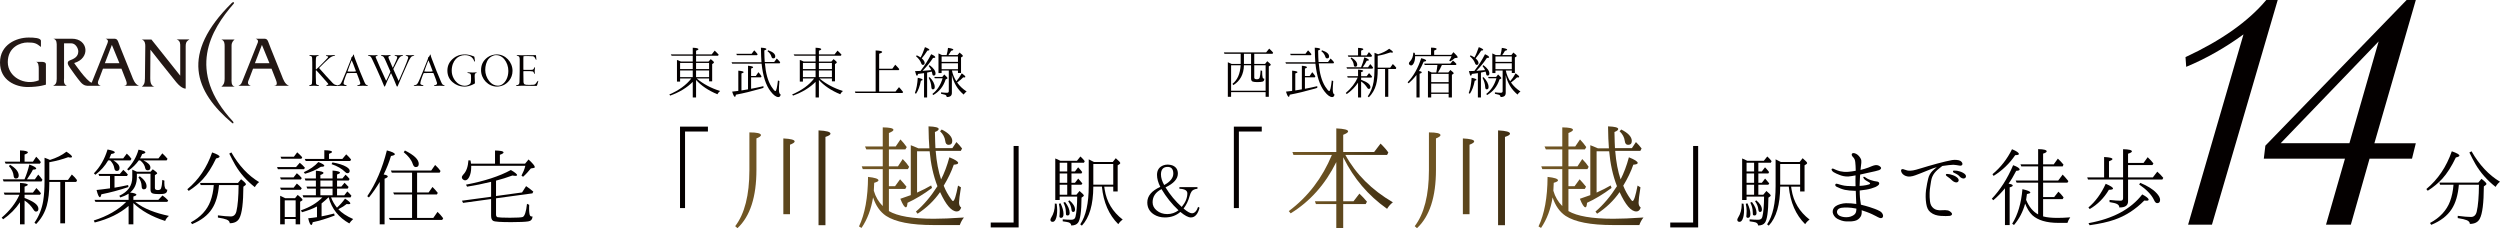 <?xml version="1.0" encoding="UTF-8"?>
<svg id="_レイヤー_2" data-name="レイヤー 2" xmlns="http://www.w3.org/2000/svg" xmlns:xlink="http://www.w3.org/1999/xlink" viewBox="0 0 651.282 59.445">
  <defs>
    <style>
      .cls-1 {
        fill: url(#_名称未設定グラデーション_46);
      }

      .cls-1, .cls-2, .cls-3, .cls-4, .cls-5, .cls-6, .cls-7 {
        stroke-width: 0px;
      }

      .cls-2 {
        fill: url(#_名称未設定グラデーション_46-2);
      }

      .cls-3 {
        fill: url(#_名称未設定グラデーション_46-5);
      }

      .cls-4 {
        fill: #231815;
      }

      .cls-5 {
        fill: #040000;
      }

      .cls-6 {
        fill: url(#_名称未設定グラデーション_46-3);
      }

      .cls-7 {
        fill: url(#_名称未設定グラデーション_46-4);
      }
    </style>
    <linearGradient id="_名称未設定グラデーション_46" data-name="名称未設定グラデーション 46" x1="191.527" y1="46.707" x2="216.35" y2="46.707" gradientUnits="userSpaceOnUse">
      <stop offset="0" stop-color="#735825"/>
      <stop offset=".25" stop-color="#6c5222"/>
      <stop offset=".602" stop-color="#59441c"/>
      <stop offset="1" stop-color="#3d2d13"/>
    </linearGradient>
    <linearGradient id="_名称未設定グラデーション_46-2" data-name="名称未設定グラデーション 46" x1="223.78" y1="46.15" x2="251.124" y2="46.15" xlink:href="#_名称未設定グラデーション_46"/>
    <linearGradient id="_名称未設定グラデーション_46-3" data-name="名称未設定グラデーション 46" x1="335.743" y1="46.445" x2="362.858" y2="46.445" xlink:href="#_名称未設定グラデーション_46"/>
    <linearGradient id="_名称未設定グラデーション_46-4" data-name="名称未設定グラデーション 46" x1="368.553" x2="393.375" xlink:href="#_名称未設定グラデーション_46"/>
    <linearGradient id="_名称未設定グラデーション_46-5" data-name="名称未設定グラデーション 46" x1="400.806" y1="46.15" x2="428.15" y2="46.15" xlink:href="#_名称未設定グラデーション_46"/>
  </defs>
  <g id="_レイヤー_1-2" data-name="レイヤー 1">
    <g>
      <path class="cls-4" d="m9.331,16.114h1.514c.489,0,1.117.082,1.117.667v5.264s-1.703.625-4.778.625c-3.074,0-7.184-1.693-7.184-6.381,0-4.685,4.287-6.509,7.454-6.509,1.43,0,3.212.084,3.212.886v1.565c-1.203-.982-1.691-1.164-3.519-1.164-1.835,0-5.118,1.201-5.118,5.115,0,3.894,4.401,6.219,8.066,4.748v-2.988c0-.627-.05-1.828-.762-1.828Z"/>
      <path class="cls-4" d="m32.318,22.351h3.878c-1.068-.401-1.514-1.691-1.873-2.631-.361-.933-3.17-7.762-3.475-8.7-.319-.935-.758-.935-1.124-.935h-2.221c1.066.359.479,1.117.301,1.651-.175.532-3.921,9.818-3.921,9.818-1.297-.357-4.561-5.133-4.561-5.133,4.328-1.245,3.668-6.337-.574-6.337h-4.864c.984.222.895,1.252.895,2.054v8.431c0,1.157-.358,1.474-.937,1.78h3.566c-.98-.444-.718-1.472-.718-1.961v-9.096h1.924c1.031,0,1.784,1.25,1.784,2.099,0,1.374-1.075,1.913-2.138,2.312-1.075.401-.492,1.294,0,2.006.489.716,1.915,2.728,2.77,3.71.845.982,1.604.931,2.004.931h3.211c-1.243-.397-.576-1.374-.401-1.866.182-.495.982-2.591.982-2.591h4.819s.583,1.514,1.117,2.859c.541,1.332.128,1.512-.443,1.598Zm-5-5.885l1.828-4.774,1.966,4.774h-3.794Z"/>
      <path class="cls-4" d="m71.398,22.351h3.89c-1.078-.401-1.52-1.691-1.875-2.631-.355-.933-3.17-7.762-3.48-8.7-.315-.935-.754-.935-1.12-.935h-2.226c1.077.359.489,1.117.308,1.651-.178.532-3.927,9.818-3.927,9.818-.249.583-.615.592-.845.796h3.214c-1.25-.397-.581-1.374-.403-1.866.177-.495.986-2.591.986-2.591h4.817s.588,1.514,1.121,2.859c.532,1.332.129,1.512-.458,1.598Zm-4.991-5.885l1.828-4.774,1.962,4.774h-3.79Z"/>
      <path class="cls-4" d="m57.673,22.579c.445-.403.848-.718.848-2.141v-8.433c0-.667-.051-1.432-.848-1.697h3.429c-.354.316-.778.713-.778,1.611v8.519c0,.761-.155,1.878.829,2.141h-3.479Z"/>
      <path class="cls-4" d="m39.186,12.938s-.044,6.735-.044,7.5c0,.761.091,1.878,1.072,2.141h-3.26c.455-.403.803-.718.803-2.141,0-1.425.095-7.77.095-8.433,0-.667-.095-1.432-.898-1.697h2.507l7.492,9.413v-7.669c0-.494.091-1.428-.936-1.784h3.344c-.397.306-.987.443-.987,1.738v11.071s-.931.171-2.444-1.655c-1.522-1.826-6.744-8.482-6.744-8.482Z"/>
      <path class="cls-4" d="m60.509,32.079c-9.812-8.272-13.568-18.006-.146-31.289.421-.421.819-.171.489.206-5.882,6.727-12.445,17.485-.135,30.673.191.199.12.638-.209.41Z"/>
    </g>
    <g>
      <path class="cls-5" d="m181.334,16.04h3.249l.576-.64c.561.432.833.704.833.848,0,.08-.048.144-.144.224l-.32.224v4.498h-.8v-.752h-3.233l.096.08c1.569,1.313,3.554,2.417,6.002,3.185-.32.272-.56.544-.704.848-2.353-.976-4.194-2.209-5.554-3.729v4.562h-.864v-4.066c-1.489,1.521-3.458,2.705-5.875,3.585l-.224-.304c2.497-1.056,4.402-2.449,5.73-4.162h-2.929v.816h-.816v-5.634c.304.08.656.224,1.024.416h3.089v-1.521h-5.506l-.208-.352h5.714v-1.729c.992.032,1.472.176,1.472.384,0,.128-.192.256-.608.4v.944h4.082l.768-.976c.4.368.752.72,1.041,1.056l-.16.272h-5.73v1.521Zm-.864.352h-3.297v1.601h3.297v-1.601Zm0,1.969h-3.297v1.729h3.297v-1.729Zm.864-1.969v1.601h3.393v-1.601h-3.393Zm0,1.969v1.729h3.393v-1.729h-3.393Z"/>
      <path class="cls-5" d="m199.271,16.505c.208,2.545.752,4.578,1.697,6.066.496.768.833,1.152,1.024,1.152.24,0,.464-.912.672-2.769l.384.176c-.096,1.024-.128,1.761-.128,2.225,0,.736.16,1.168.464,1.281-.096.448-.288.656-.608.656-.56,0-1.249-.48-2-1.457-1.249-1.585-2.033-4.018-2.369-7.251h-7.667l-.16-.368h7.795c-.064-.784-.128-2.049-.144-3.794.96.048,1.424.176,1.424.368,0,.112-.176.224-.544.352.016,1.377.064,2.385.112,3.009h2.465l.672-.912.368.384c.192.176.368.384.528.608l-.144.272h-3.842Zm-3.602,6.627c.977-.176,2.049-.416,3.218-.688v.448l-.736.224c-2.337.672-4.466,1.184-6.435,1.553-.064.368-.145.56-.272.56-.176,0-.432-.448-.704-1.361,1.056-.128,1.584-.192,1.601-.192v-5.266c.928.08,1.393.208,1.393.384,0,.112-.192.224-.576.352v4.418c.784-.128,1.344-.208,1.712-.288v-6.146c.88.08,1.329.208,1.329.384,0,.128-.16.24-.528.352v1.937h1.233l.672-.992c.304.336.544.64.721.928l.096.16-.144.256h-2.577v2.977Zm.128-9.108l.688-.912c.336.336.625.656.896,1.024l-.176.24h-5.234l-.144-.352h3.97Zm4.322-.928c1.249.432,1.841.96,1.841,1.585,0,.368-.16.528-.497.528-.24,0-.384-.128-.464-.368-.176-.608-.512-1.104-1.057-1.505l.176-.24Z"/>
      <path class="cls-5" d="m213.334,16.04h3.249l.576-.64c.561.432.833.704.833.848,0,.08-.048.144-.144.224l-.32.224v4.498h-.8v-.752h-3.233l.096.08c1.569,1.313,3.554,2.417,6.002,3.185-.32.272-.56.544-.704.848-2.353-.976-4.194-2.209-5.554-3.729v4.562h-.864v-4.066c-1.489,1.521-3.458,2.705-5.875,3.585l-.224-.304c2.497-1.056,4.402-2.449,5.73-4.162h-2.929v.816h-.816v-5.634c.304.08.656.224,1.024.416h3.089v-1.521h-5.506l-.208-.352h5.714v-1.729c.992.032,1.472.176,1.472.384,0,.128-.192.256-.608.4v.944h4.082l.768-.976c.4.368.752.72,1.041,1.056l-.16.272h-5.73v1.521Zm-.864.352h-3.297v1.601h3.297v-1.601Zm0,1.969h-3.297v1.729h3.297v-1.729Zm.864-1.969v1.601h3.393v-1.601h-3.393Zm0,1.969v1.729h3.393v-1.729h-3.393Z"/>
      <path class="cls-5" d="m229.03,18.265v5.586h4.258l.912-1.152c.32.336.672.752,1.073,1.265l-.16.256h-12.261l-.144-.368h5.41v-10.708c1.137.048,1.697.176,1.697.4,0,.144-.256.304-.784.464v3.906h3.425l.769-1.056c.32.32.688.704,1.056,1.152l-.16.256h-5.09Z"/>
      <path class="cls-5" d="m238.339,24.252c.417-1.104.656-2.417.752-3.986.848.16,1.265.336,1.265.512,0,.096-.144.192-.448.256-.272,1.409-.688,2.529-1.265,3.377l-.304-.16Zm4.242-10.132c.721.32,1.073.576,1.073.8,0,.128-.192.176-.592.176-.72,1.12-1.617,2.225-2.721,3.361.96-.08,1.697-.128,2.257-.192-.112-.288-.32-.624-.656-1.056l.224-.24c1.024.768,1.553,1.489,1.553,2.177,0,.368-.16.544-.48.544-.208,0-.336-.16-.368-.528-.016-.16-.064-.336-.128-.512-.368.08-.768.16-1.216.256v6.483h-.8v-6.339c-.384.064-.896.144-1.553.208-.096.32-.192.48-.288.48-.144,0-.32-.416-.496-1.216.496-.016.976-.032,1.424-.048,1.121-1.457,2.049-2.913,2.769-4.354Zm-1.617-1.841c.769.288,1.153.528,1.153.704,0,.112-.176.192-.528.208-.432.688-.913,1.361-1.457,2.017.496.432.752.848.752,1.185,0,.336-.16.512-.464.512-.208,0-.352-.16-.464-.496-.224-.624-.672-1.201-1.312-1.745l.176-.256c.352.16.688.352,1.008.56.384-.656.752-1.569,1.136-2.689Zm1.217,7.811c.88.912,1.329,1.777,1.329,2.593,0,.4-.16.592-.48.592-.256,0-.368-.192-.4-.592-.032-.8-.272-1.601-.705-2.433l.256-.16Zm3.297-.048l.512-.64c.56.512.848.832.848.944,0,.08-.064.128-.144.176l-.336.16c-.592,1.841-1.665,3.185-3.233,4.082l-.224-.288c1.281-.992,2.145-2.353,2.657-4.082h-2.033l-.128-.352h2.081Zm1.697-1.665h-1.873v.656h-.816v-5.122c.336.144.641.288.913.432h1.2c.176-.56.289-1.185.368-1.873.929.128,1.393.288,1.393.48,0,.096-.192.208-.576.288-.288.496-.528.864-.72,1.104h2.385l.528-.656c.576.448.864.752.864.88,0,.064-.032.144-.144.192l-.336.208v4.05h-.8v-.64h-1.569c.208,1.008.592,1.937,1.137,2.801.48-.544.96-1.233,1.424-2.081.625.432.929.72.929.912,0,.112-.096.176-.304.176-.064,0-.144-.016-.24-.048-.368.4-.896.848-1.584,1.361.64.912,1.457,1.681,2.465,2.337-.304.208-.576.48-.768.8-1.569-1.313-2.593-2.993-3.073-5.074v4.642c0,.736-.448,1.088-1.345,1.072-.016-.288-.16-.496-.432-.592-.128-.048-.496-.128-1.041-.256v-.368c.592.08,1.104.112,1.553.112.304,0,.464-.144.464-.416v-5.378Zm2.385-2.257v-1.409h-4.258v1.409h4.258Zm0,1.905v-1.537h-4.258v1.537h4.258Z"/>
    </g>
    <g>
      <path class="cls-5" d="m184.424,32.986v1.277h-5.96v19.943h-1.31v-21.22h7.27Z"/>
      <path class="cls-1" d="m191.527,58.921c2.456-3.209,3.7-8.089,3.7-14.573v-9.857c2.03,0,3.013.262,3.013.72,0,.229-.36.524-1.179.851v8.187c0,7.041-1.637,12.116-4.945,15.195l-.589-.524Zm12.542-3.111v-19.747c1.965.098,2.947.36,2.947.786,0,.262-.426.557-1.212.851v18.109h-1.736Zm9.169,2.849v-24.691c2.096.098,3.111.393,3.111.851,0,.295-.426.557-1.31.851v22.989h-1.801Z"/>
      <path class="cls-2" d="m231.574,54.992c2.227,1.31,6.124,1.998,11.691,1.998,1.932,0,4.552-.098,7.859-.327-.458.557-.819,1.212-1.081,1.965h-6.91c-5.764,0-9.857-.786-12.313-2.391-1.539-1.048-2.652-2.62-3.373-4.814-.491,3.045-1.474,5.698-3.013,7.958l-.655-.393c1.539-3.209,2.325-7.499,2.358-12.902,1.801.196,2.718.491,2.718.917,0,.196-.393.426-1.113.622-.033.917-.065,1.605-.098,2.063.458,1.605,1.244,2.915,2.325,3.995v-9.628h-5.207l-.262-.72h5.469v-4.421h-4.29l-.328-.753h4.617v-4.978c1.867.033,2.784.229,2.784.655,0,.229-.393.491-1.179.819v3.504h1.768l1.244-1.834c.589.622,1.146,1.277,1.637,1.998l-.36.589h-4.29v4.421h2.358l1.244-1.899c.721.72,1.244,1.375,1.67,2.03l-.327.589h-4.945v4.454h1.605l1.31-1.801c.557.589,1.113,1.244,1.67,1.932l-.328.589h-4.257v5.764Zm15.751-14.016c1.539.622,2.292,1.113,2.292,1.474,0,.262-.36.393-1.146.458-.59,1.736-1.474,3.569-2.62,5.469.491,1.277,1.146,2.423,1.899,3.471.229.327.393.524.524.524.36,0,.786-1.343,1.31-4.028l.753.458c-.327,2.03-.491,3.373-.491,3.962s.164,1.015.557,1.31c-.229.688-.589,1.015-1.146,1.015-1.375,0-2.816-1.703-4.355-5.043-1.539,2.227-3.537,4.126-5.862,5.633l-.426-.557c2.096-1.801,3.962-4.028,5.6-6.615-1.081-2.784-1.736-5.796-2.03-9.104h-3.275v10.774l.131-.065c1.31-.589,2.489-1.179,3.537-1.801l.229.655c-2.194,1.637-4.323,2.915-6.386,3.864-.066.819-.197,1.179-.426,1.179-.36,0-.851-.72-1.441-2.227,1.605-.557,2.489-.851,2.718-.95v-13.001c.328.098.983.393,1.998.819h2.849c-.131-1.506-.196-3.438-.229-5.731,1.768.065,2.653.295,2.653.688,0,.262-.295.524-.983.786.033,2.063.098,3.438.131,4.192h4.421l1.048-1.572c.557.524,1.015,1.081,1.474,1.67l-.327.622h-6.549c.229,2.915.72,5.403,1.408,7.434.851-1.67,1.572-3.569,2.161-5.764Zm-1.998-7.237c1.834.917,2.751,1.932,2.751,2.98,0,.688-.328,1.015-.983,1.015-.491,0-.786-.36-.851-1.048-.131-.95-.59-1.768-1.343-2.489l.426-.458Z"/>
      <path class="cls-5" d="m258.097,59.249v-1.277h5.96v-19.943h1.31v21.22h-7.27Z"/>
    </g>
    <path class="cls-5" d="m275.272,53.071c.09.7.135,1.242.135,1.626,0,1.084-.135,1.92-.429,2.507-.204.384-.452.587-.723.587-.407,0-.61-.181-.61-.565,0-.113.068-.294.226-.565.61-.948.926-2.1.926-3.387,0-.09,0-.158-.023-.248l.497.045Zm3.862-2.349h1.287l.813-.971c.745.632,1.129,1.016,1.129,1.197,0,.045-.045.09-.113.181l-.497.361c-.022,3.613-.338,5.804-.926,6.549-.361.474-.948.7-1.761.7-.023-.406-.249-.655-.678-.813-.203-.068-.723-.158-1.536-.271v-.519c.813.068,1.536.113,2.19.113.655,0,1.017-.248,1.129-.768.293-1.152.429-2.913.452-5.262h-4.562v.881h-1.152v-10.817c.384.135.813.339,1.333.61h4.313l.903-1.129c.52.474.903.881,1.129,1.219l-.203.406h-3.252v2.281h.903l.835-1.084c.361.361.7.768,1.061,1.242l-.203.361h-2.597v2.439h.903l.858-1.107c.384.429.745.858,1.084,1.265l-.249.339h-2.597v2.597Zm-2.846,2.236c.52,1.084.768,2.032.768,2.778,0,.677-.203,1.016-.632,1.016-.294,0-.429-.135-.429-.452,0,0,0-.068.022-.135,0-.09.022-.158.022-.226.023-.339.045-.677.045-.994,0-.565-.068-1.174-.226-1.852l.429-.135Zm-.226-8.288h1.964v-2.281h-1.964v2.281Zm1.964.519h-1.964v2.439h1.964v-2.439Zm0,5.533v-2.597h-1.964v2.597h1.964Zm-.564,1.897c.813,1.061,1.197,2.01,1.197,2.845,0,.452-.181.677-.564.677-.181,0-.339-.09-.384-.248,0-.023-.022-.271-.045-.768-.022-.79-.226-1.581-.632-2.326l.429-.181Zm1.129-.429c.971.813,1.468,1.626,1.468,2.394,0,.429-.158.632-.497.632-.248,0-.406-.226-.429-.632-.068-.745-.361-1.468-.858-2.168l.316-.226Zm11.291-9.982l.791-.994c.791.677,1.174,1.084,1.174,1.265,0,.09-.067.181-.181.271l-.497.316v6.82h-1.152v-1.265h-2.349c.022.248.068.474.113.745.497,3.207,2.078,5.826,4.697,7.836-.452.316-.835.7-1.152,1.197-2.438-2.416-3.861-5.668-4.268-9.778h-2.236c-.022,4.697-1.016,8.085-2.98,10.162l-.429-.339c1.49-2.213,2.213-5.51,2.213-9.959v-6.978c.632.294,1.084.542,1.377.7h4.878Zm-5.059.519v5.375h5.194v-5.375h-5.194Z"/>
    <g>
      <path class="cls-5" d="m323.214,16.649v-2.625h-4.226l-.144-.368h10.997l.8-.992.16.144c.304.288.592.576.864.912l-.144.304h-4.77v2.625h2.817l.576-.704c.608.496.912.8.912.928,0,.064-.048.112-.128.176l-.384.24v7.923h-.832v-1.216h-8.996v1.216h-.849v-8.996c.272.112.592.256.977.432h2.369Zm-2.497.352v6.643h8.996v-6.643h-2.961v3.217c0,.288.224.432.688.432.4,0,.656-.16.736-.464.112-.432.176-1.056.24-1.857l.384.128c0,.848.048,1.425.128,1.697.064.24.224.352.448.352-.016.448-.176.688-.496.768-.256.064-.688.112-1.393.112-.576,0-.977-.064-1.2-.16-.24-.112-.368-.4-.368-.832v-3.393h-1.857c-.048,2.337-.977,4.066-2.753,5.17l-.24-.32c1.36-1.072,1.953-2.641,2.129-4.69l.016-.16h-2.497Zm5.202-.352v-2.625h-1.857v2.625h1.857Z"/>
      <path class="cls-5" d="m343.552,16.505c.208,2.545.752,4.578,1.697,6.066.496.768.833,1.152,1.024,1.152.24,0,.464-.912.672-2.769l.384.176c-.096,1.024-.128,1.761-.128,2.225,0,.736.16,1.168.464,1.281-.096.448-.288.656-.608.656-.56,0-1.249-.48-2-1.457-1.249-1.585-2.033-4.018-2.369-7.251h-7.667l-.16-.368h7.795c-.064-.784-.128-2.049-.145-3.794.96.048,1.425.176,1.425.368,0,.112-.176.224-.544.352.016,1.377.064,2.385.112,3.009h2.465l.672-.912.368.384c.192.176.368.384.528.608l-.144.272h-3.842Zm-3.601,6.627c.976-.176,2.049-.416,3.217-.688v.448l-.736.224c-2.337.672-4.466,1.184-6.435,1.553-.064.368-.144.56-.272.56-.176,0-.432-.448-.704-1.361,1.056-.128,1.584-.192,1.601-.192v-5.266c.928.08,1.393.208,1.393.384,0,.112-.192.224-.576.352v4.418c.784-.128,1.344-.208,1.712-.288v-6.146c.88.08,1.329.208,1.329.384,0,.128-.16.24-.528.352v1.937h1.232l.672-.992c.304.336.544.64.721.928l.096.16-.144.256h-2.577v2.977Zm.128-9.108l.688-.912c.336.336.625.656.896,1.024l-.176.24h-5.234l-.144-.352h3.97Zm4.322-.928c1.249.432,1.841.96,1.841,1.585,0,.368-.16.528-.497.528-.24,0-.384-.128-.464-.368-.176-.608-.512-1.104-1.057-1.505l.176-.24Z"/>
      <path class="cls-5" d="m353.79,21.531c-.752,1.136-1.729,2.129-2.945,2.977l-.256-.288c1.409-1.201,2.449-2.529,3.105-4.002h-2.593l-.144-.368h2.833v-1.697c.896.048,1.36.16,1.36.32,0,.096-.192.208-.56.336v1.04h1.457l.608-.8c.32.336.592.624.8.912l-.16.256h-2.705v.576c1.617.592,2.417,1.2,2.417,1.889,0,.32-.144.48-.432.48-.144,0-.288-.112-.432-.352-.368-.592-.864-1.136-1.553-1.585v4.162h-.8v-3.858Zm.784-4.002c.368-.848.641-1.713.849-2.593.8.288,1.2.528,1.2.704,0,.112-.176.176-.576.192-.208.448-.576,1.008-1.041,1.697h1.377l.592-.832c.288.304.528.608.736.912l-.16.288h-6.627l-.144-.368h3.793Zm-.784-3.089v-1.969c.913.032,1.376.16,1.376.352,0,.112-.192.24-.576.368v1.248h1.457l.576-.864c.288.272.528.544.705.8l.112.144-.176.272h-5.987l-.16-.352h2.673Zm-1.729.544c.992.592,1.504,1.232,1.504,1.873,0,.368-.176.528-.512.528-.224,0-.352-.16-.384-.512-.048-.528-.304-1.088-.816-1.665l.208-.224Zm6.851,2.993v.24c0,1.521-.144,2.817-.432,3.874-.352,1.264-.977,2.337-1.873,3.249l-.289-.24c.769-1.104,1.281-2.369,1.521-3.778.16-.992.24-2.145.24-3.473v-4.098c.384.128.688.272.945.384,1.136-.352,2.081-.816,2.881-1.441.64.416.977.72.977.88,0,.096-.08.144-.256.144-.128,0-.256-.016-.416-.064-.96.352-2.033.656-3.297.88v3.089h3.265l.672-.944c.368.32.672.656.913.992l-.144.304h-1.953v7.235h-.832v-7.235h-1.921Z"/>
      <path class="cls-5" d="m370.382,18.858c0,.128-.192.24-.56.352v6.178h-.816v-5.858c-.608.816-1.297,1.537-2.033,2.177l-.272-.272c1.585-1.649,2.737-3.762,3.538-6.275.864.208,1.296.432,1.296.624,0,.144-.224.24-.656.288-.304.752-.72,1.569-1.216,2.433.48.064.72.176.72.352Zm2.417-4.562v-1.889c.977.016,1.457.128,1.457.352,0,.128-.208.256-.64.416v1.12h4.466l.56-.704c.736.688,1.104,1.136,1.104,1.329,0,.08-.064.128-.192.144l-.561.08c-.352.304-.768.592-1.2.848l-.24-.224c.24-.384.448-.736.576-1.12h-9.476v.112c0,.736-.144,1.329-.417,1.809-.192.32-.384.48-.64.48-.112,0-.256-.064-.384-.16-.112-.096-.176-.24-.176-.384s.08-.288.224-.432c.576-.576.88-1.345.928-2.353l.368.048.08.528h4.162Zm1.376,4.578c.144-.704.24-1.361.288-1.937h-3.297l-.16-.368h6.835l.672-.784c.368.288.672.592.928.896l-.16.256h-3.649c-.32.736-.672,1.393-1.024,1.937h2.705l.528-.64c.576.432.864.72.864.848,0,.064-.032.128-.128.176l-.336.224v5.906h-.849v-.928h-4.546v.928h-.848v-6.963c.24.096.56.24.96.448h1.216Zm-1.329.368v2.161h4.546v-2.161h-4.546Zm4.546,4.866v-2.337h-4.546v2.337h4.546Z"/>
      <path class="cls-5" d="m382.62,24.252c.417-1.104.656-2.417.752-3.986.848.16,1.265.336,1.265.512,0,.096-.144.192-.448.256-.272,1.409-.688,2.529-1.265,3.377l-.304-.16Zm4.242-10.132c.721.32,1.073.576,1.073.8,0,.128-.192.176-.592.176-.72,1.12-1.617,2.225-2.721,3.361.96-.08,1.697-.128,2.257-.192-.112-.288-.32-.624-.656-1.056l.224-.24c1.024.768,1.553,1.489,1.553,2.177,0,.368-.16.544-.48.544-.208,0-.336-.16-.368-.528-.016-.16-.064-.336-.128-.512-.368.08-.768.16-1.216.256v6.483h-.8v-6.339c-.384.064-.896.144-1.553.208-.096.32-.192.48-.288.48-.144,0-.32-.416-.496-1.216.496-.016.976-.032,1.424-.048,1.121-1.457,2.049-2.913,2.769-4.354Zm-1.617-1.841c.769.288,1.153.528,1.153.704,0,.112-.176.192-.528.208-.432.688-.913,1.361-1.457,2.017.496.432.752.848.752,1.185,0,.336-.16.512-.464.512-.208,0-.352-.16-.464-.496-.224-.624-.672-1.201-1.312-1.745l.176-.256c.352.16.688.352,1.008.56.384-.656.752-1.569,1.136-2.689Zm1.217,7.811c.88.912,1.329,1.777,1.329,2.593,0,.4-.16.592-.48.592-.256,0-.368-.192-.4-.592-.032-.8-.272-1.601-.705-2.433l.256-.16Zm3.297-.048l.512-.64c.56.512.848.832.848.944,0,.08-.064.128-.144.176l-.336.16c-.592,1.841-1.665,3.185-3.233,4.082l-.224-.288c1.28-.992,2.145-2.353,2.657-4.082h-2.033l-.128-.352h2.081Zm1.697-1.665h-1.873v.656h-.816v-5.122c.336.144.641.288.913.432h1.2c.176-.56.289-1.185.368-1.873.929.128,1.393.288,1.393.48,0,.096-.192.208-.576.288-.288.496-.528.864-.72,1.104h2.385l.528-.656c.576.448.865.752.865.88,0,.064-.032.144-.145.192l-.336.208v4.05h-.8v-.64h-1.569c.208,1.008.592,1.937,1.137,2.801.48-.544.96-1.233,1.424-2.081.625.432.929.72.929.912,0,.112-.096.176-.304.176-.064,0-.144-.016-.24-.048-.368.4-.896.848-1.584,1.361.64.912,1.457,1.681,2.465,2.337-.304.208-.576.48-.768.8-1.569-1.313-2.593-2.993-3.073-5.074v4.642c0,.736-.448,1.088-1.345,1.072-.016-.288-.16-.496-.432-.592-.128-.048-.496-.128-1.041-.256v-.368c.592.08,1.104.112,1.553.112.304,0,.464-.144.464-.416v-5.378Zm2.385-2.257v-1.409h-4.258v1.409h4.258Zm0,1.905v-1.537h-4.258v1.537h4.258Z"/>
    </g>
    <g>
      <path class="cls-5" d="m328.705,32.986v1.277h-5.96v19.943h-1.31v-21.22h7.27Z"/>
      <path class="cls-6" d="m349.922,40.976v11.462h2.685l1.539-1.998c.688.655,1.343,1.343,1.965,2.096l-.327.622h-5.862v6.287h-1.801v-6.287h-5.305l-.262-.72h5.567v-10.217c-2.882,5.829-6.844,10.25-11.887,13.361l-.491-.589c5.01-3.733,8.744-8.645,11.232-14.638h-10.021l-.262-.753h11.429v-6.156c2.063.098,3.078.36,3.078.786,0,.262-.426.557-1.277.884v4.486h8.056l1.67-2.194c.982.95,1.67,1.768,2.03,2.325l-.327.622h-10.872c2.751,5.01,6.877,9.136,12.378,12.346-.622.491-1.146,1.081-1.506,1.703-5.01-3.537-8.678-7.958-11.265-13.132l-.164-.295Z"/>
      <path class="cls-7" d="m368.553,58.921c2.456-3.209,3.7-8.089,3.7-14.573v-9.857c2.03,0,3.013.262,3.013.72,0,.229-.36.524-1.179.851v8.187c0,7.041-1.637,12.116-4.945,15.195l-.589-.524Zm12.542-3.111v-19.747c1.965.098,2.947.36,2.947.786,0,.262-.426.557-1.212.851v18.109h-1.736Zm9.169,2.849v-24.691c2.096.098,3.111.393,3.111.851,0,.295-.426.557-1.31.851v22.989h-1.801Z"/>
      <path class="cls-3" d="m408.6,54.992c2.227,1.31,6.124,1.998,11.691,1.998,1.932,0,4.552-.098,7.859-.327-.458.557-.819,1.212-1.081,1.965h-6.91c-5.764,0-9.857-.786-12.313-2.391-1.539-1.048-2.653-2.62-3.373-4.814-.491,3.045-1.474,5.698-3.013,7.958l-.655-.393c1.539-3.209,2.325-7.499,2.358-12.902,1.801.196,2.718.491,2.718.917,0,.196-.393.426-1.113.622-.033.917-.065,1.605-.098,2.063.459,1.605,1.244,2.915,2.325,3.995v-9.628h-5.207l-.262-.72h5.469v-4.421h-4.29l-.327-.753h4.617v-4.978c1.867.033,2.783.229,2.783.655,0,.229-.393.491-1.179.819v3.504h1.768l1.244-1.834c.59.622,1.146,1.277,1.637,1.998l-.36.589h-4.29v4.421h2.358l1.244-1.899c.72.72,1.244,1.375,1.67,2.03l-.327.589h-4.945v4.454h1.605l1.31-1.801c.557.589,1.113,1.244,1.67,1.932l-.327.589h-4.257v5.764Zm15.751-14.016c1.539.622,2.292,1.113,2.292,1.474,0,.262-.36.393-1.146.458-.589,1.736-1.474,3.569-2.62,5.469.491,1.277,1.146,2.423,1.899,3.471.229.327.393.524.524.524.36,0,.786-1.343,1.31-4.028l.753.458c-.327,2.03-.491,3.373-.491,3.962s.164,1.015.557,1.31c-.229.688-.589,1.015-1.146,1.015-1.375,0-2.816-1.703-4.355-5.043-1.539,2.227-3.537,4.126-5.862,5.633l-.426-.557c2.096-1.801,3.962-4.028,5.6-6.615-1.081-2.784-1.736-5.796-2.03-9.104h-3.275v10.774l.131-.065c1.31-.589,2.489-1.179,3.537-1.801l.229.655c-2.194,1.637-4.323,2.915-6.386,3.864-.065.819-.196,1.179-.426,1.179-.36,0-.851-.72-1.441-2.227,1.605-.557,2.489-.851,2.718-.95v-13.001c.327.098.982.393,1.998.819h2.849c-.131-1.506-.197-3.438-.229-5.731,1.768.065,2.652.295,2.652.688,0,.262-.295.524-.982.786.033,2.063.098,3.438.131,4.192h4.421l1.048-1.572c.557.524,1.015,1.081,1.474,1.67l-.328.622h-6.549c.229,2.915.721,5.403,1.408,7.434.851-1.67,1.572-3.569,2.161-5.764Zm-1.998-7.237c1.834.917,2.751,1.932,2.751,2.98,0,.688-.327,1.015-.982,1.015-.491,0-.786-.36-.852-1.048-.131-.95-.589-1.768-1.343-2.489l.426-.458Z"/>
      <path class="cls-5" d="m435.122,59.249v-1.277h5.96v-19.943h1.31v21.22h-7.27Z"/>
    </g>
    <path class="cls-5" d="m454.212,53.071c.09.7.135,1.242.135,1.626,0,1.084-.135,1.92-.429,2.507-.204.384-.452.587-.723.587-.407,0-.61-.181-.61-.565,0-.113.068-.294.226-.565.61-.948.926-2.1.926-3.387,0-.09,0-.158-.023-.248l.497.045Zm3.862-2.349h1.287l.813-.971c.745.632,1.129,1.016,1.129,1.197,0,.045-.045.09-.113.181l-.497.361c-.022,3.613-.338,5.804-.926,6.549-.361.474-.948.7-1.761.7-.023-.406-.249-.655-.678-.813-.203-.068-.723-.158-1.536-.271v-.519c.813.068,1.536.113,2.19.113.655,0,1.017-.248,1.129-.768.293-1.152.429-2.913.452-5.262h-4.562v.881h-1.152v-10.817c.384.135.813.339,1.333.61h4.313l.903-1.129c.52.474.903.881,1.129,1.219l-.203.406h-3.252v2.281h.903l.835-1.084c.361.361.7.768,1.061,1.242l-.203.361h-2.597v2.439h.903l.858-1.107c.384.429.745.858,1.084,1.265l-.249.339h-2.597v2.597Zm-2.846,2.236c.52,1.084.768,2.032.768,2.778,0,.677-.203,1.016-.632,1.016-.294,0-.429-.135-.429-.452,0,0,0-.068.022-.135,0-.09.022-.158.022-.226.023-.339.045-.677.045-.994,0-.565-.068-1.174-.226-1.852l.429-.135Zm-.226-8.288h1.964v-2.281h-1.964v2.281Zm1.964.519h-1.964v2.439h1.964v-2.439Zm0,5.533v-2.597h-1.964v2.597h1.964Zm-.564,1.897c.813,1.061,1.197,2.01,1.197,2.845,0,.452-.181.677-.564.677-.181,0-.339-.09-.384-.248,0-.023-.022-.271-.045-.768-.022-.79-.226-1.581-.632-2.326l.429-.181Zm1.129-.429c.971.813,1.468,1.626,1.468,2.394,0,.429-.158.632-.497.632-.248,0-.406-.226-.429-.632-.068-.745-.361-1.468-.858-2.168l.316-.226Zm11.291-9.982l.791-.994c.791.677,1.174,1.084,1.174,1.265,0,.09-.067.181-.181.271l-.497.316v6.82h-1.152v-1.265h-2.349c.022.248.068.474.113.745.497,3.207,2.078,5.826,4.697,7.836-.452.316-.835.7-1.152,1.197-2.438-2.416-3.861-5.668-4.268-9.778h-2.236c-.022,4.697-1.016,8.085-2.98,10.162l-.429-.339c1.49-2.213,2.213-5.51,2.213-9.959v-6.978c.632.294,1.084.542,1.377.7h4.878Zm-5.059.519v5.375h5.194v-5.375h-5.194Z"/>
    <path class="cls-5" d="m310.532,55.561c.669,0,1.212-.564,1.589-1.672l.376.23c-.439,1.672-1.192,2.529-2.258,2.529-.69,0-1.61-.502-2.738-1.442-1.066.941-2.425,1.442-4.035,1.442-1.087,0-2.049-.272-2.843-.773-1.149-.732-1.735-1.777-1.735-3.136,0-1.693,1.129-3.031,3.386-4.055-.564-1.108-.857-2.153-.857-3.115,0-1.275.585-2.132,1.756-2.529.293-.105.627-.146,1.024-.167.46.021.836.084,1.15.188.982.355,1.505,1.066,1.505,2.153,0,1.38-1.087,2.592-3.219,3.596,1.171,1.923,2.592,3.616,4.223,5.101.983-1.192,1.463-2.362,1.463-3.533,0-.753-.669-1.15-2.069-1.212v-.418h4.704v.418c-.753.084-1.254.314-1.526.711-.188.251-.355.648-.501,1.15-.355,1.317-.899,2.404-1.589,3.303.982.836,1.714,1.233,2.195,1.233Zm-10.264-2.864c0,.836.355,1.547,1.066,2.132.752.627,1.672.941,2.759.941,1.066,0,2.049-.334,2.927-.983-1.735-1.61-3.198-3.449-4.432-5.519-1.547.794-2.321,1.923-2.321,3.428Zm5.394-7.484c0-1.129-.501-1.756-1.505-1.735-1.15,0-1.714.711-1.714,1.965,0,.836.272,1.735.836,2.759,1.589-.857,2.383-1.861,2.383-2.989Z"/>
    <g>
      <path class="cls-5" d="m490.372,56.705c-.416.343-1.126-.122-1.64-.392-.514-.269-1.419-.734-2.447-1.101-.44-.171-.881-.318-1.297-.441.049.563.024,1.224-.269,1.664-.367.587-.881.955-1.518,1.101s-1.371.196-2.227.147c-.857-.024-1.64-.343-2.325-.685-.686-.367-1.126-1.101-1.199-1.64-.074-.587.147-1.199.759-1.64.636-.441,1.738-.759,2.692-.783.833-.024,1.812.073,2.692.196,0-.147,0-.318-.024-.441-.024-.759-.098-1.86-.098-2.594,0-.122-.025-.245-.025-.392-.122,0-.196.024-.318,0-.881,0-1.836-.122-2.497-.245-.661-.147-1.518-.465-2.178-.808-.294-.147-.465-.49-.27-.685.147-.171.367-.122.661-.024.245.098.489.147,1.126.318.685.196,1.762.22,2.814.245h.612c-.024-.538-.024-1.052-.024-1.395s0-.881.024-1.42c-.661.122-1.419.269-1.909.294-.856.024-1.591-.147-2.203-.392-.612-.22-1.126-.465-1.591-.734-.392-.245-.661-.661-.489-.857.22-.22.538,0,.856.147.343.147.783.343,1.297.465.514.122,1.346.22,2.154.147.538-.049,1.272-.147,1.909-.269,0-.049.024-.098.024-.147,0-.783-.073-1.542-.122-2.105-.049-.587-.27-1.028-.587-1.322-.294-.294-.44-.636-.27-.881.147-.22.587-.22,1.102.049s.955.783,1.224,1.346c.245.563.049,1.395-.024,2.129-.024.196-.049.441-.073.71.685-.171,1.518-.416,2.031-.612.636-.245,1.273-.563,1.811-.636.514-.073.979.073,1.346.441.367.343.074.685-.343.857-.44.171-1.493.392-2.398.587-.832.196-1.835.416-2.545.563-.024.245-.049.49-.049.734-.049.71-.073,1.542-.098,2.227.343-.024.612-.049.906-.073.539-.049,1.199-.196,1.566-.318.392-.122.318-.343.049-.514-.269-.147-.563-.318-.832-.49-.367-.22-.587-.49-.685-.685-.123-.22.049-.441.367-.22.367.269.808.538,1.542.783.563.196,1.2.343,1.566.367.367.024.661.22.637.563-.025.343-.514.636-1.003.881-.49.22-1.591.563-2.423.685-.44.073-1.077.147-1.664.22,0,.661.024,1.42.073,1.934s.147,1.199.245,1.762c.734.171,1.518.392,2.228.612.881.294,1.884.612,2.667,1.052.833.441,1.102,1.371.686,1.713Zm-6.755-2.35c-.073,0-.146-.024-.22-.049-.636-.147-1.493-.22-2.081-.245-.562-.024-1.052,0-1.591.073-.562.098-1.028.343-1.15.857-.122.465.171.979.661,1.224.514.245,1.102.392,1.835.367.71,0,1.346-.22,1.86-.563.514-.343.612-.783.661-1.273,0-.122.024-.245.024-.392Z"/>
      <path class="cls-5" d="m495.687,45.348c-.318-.318-.587-.906-.343-1.175.196-.245.612-.073.93.049.367.147.734.269,1.444.245.734,0,2.129-.441,2.913-.685.759-.22,2.448-.759,3.965-1.15,1.469-.392,3.157-.808,3.94-.93.759-.122,1.763-.049,2.179.22.392.245.636.685.489.979-.171.294-.465.294-.856.22-.392-.049-.881-.171-1.469-.196-.587,0-1.713.147-2.717.294-.049,0-.098.024-.171.024-.318.269-.833.636-1.249,1.003-.587.538-1.003,1.003-1.371,1.836-.269.636-.367,1.542-.514,2.496-.171.906-.245,2.472-.074,3.867.098.832.392,1.395.955,1.836.465.392,1.199.538,1.982.49.832-.073,1.346-.024,1.738.049.392.098.808.416,1.003.71s-.024.661-.539.71c-.563.049-1.419.073-2.374,0-.93-.073-1.835-.294-2.643-.955-.637-.514-.93-1.199-1.102-2.252-.171-1.101-.196-2.276-.049-3.524.171-1.297.392-2.203.563-2.961.171-.783.587-1.493,1.077-1.982.294-.294.783-.734,1.175-1.003-.416.098-.832.22-1.272.392-.906.343-2.35.955-3.108,1.248-.808.294-1.689.71-2.545.783-.881.098-1.566-.245-1.958-.636Zm12.898,1.689c-.343-.367-.808-.734-1.419-1.15-.196-.147-.318-.318-.196-.49.074-.098.294-.098.417-.073.367,0,.808.122,1.321.294.514.171,1.249.563,1.469,1.003.22.392,0,.783-.343.881s-.881-.122-1.248-.465Zm1.958-1.028c-.367-.441-.808-.685-1.518-1.003-.22-.098-.318-.318-.22-.465.073-.147.269-.098.416-.098.367-.024.832.049,1.346.22.489.147,1.224.49,1.493.906.245.392.049.808-.318.906-.318.122-.906-.098-1.199-.465Z"/>
    </g>
    <g>
      <path class="cls-5" d="m524.35,48.345c0,.147-.269.318-.808.465v9.815h-1.224v-9.57c-.955,1.15-1.934,2.178-3.035,3.108l-.392-.392c2.203-2.325,4.063-5.213,5.556-8.738,1.125.416,1.688.783,1.688,1.126,0,.196-.269.318-.881.343-.686,1.322-1.346,2.448-2.007,3.353.734.098,1.102.269,1.102.49Zm-5.287-2.961c2.154-1.787,3.843-3.965,5.091-6.51,1.199.49,1.787.906,1.787,1.248,0,.196-.318.294-.955.294-1.468,2.178-3.329,3.965-5.629,5.409l-.294-.441Zm13.192,10.989c.979.269,2.228.392,3.745.392.955,0,2.056-.049,3.329-.147-.343.465-.588.955-.734,1.444h-2.35c-3.084,0-5.36-.685-6.804-2.007-.759-.734-1.371-1.738-1.86-3.01-.588,2.129-1.542,3.965-2.913,5.58l-.465-.343c1.469-2.325,2.35-5.336,2.668-9.007,1.371.318,2.056.612,2.056.881,0,.171-.293.294-.881.392-.098.759-.171,1.273-.22,1.517.734,1.787,1.811,3.084,3.133,3.794v-8.273h-5.605l-.245-.563h5.85v-3.671h-4.381l-.22-.538h4.602v-3.965c1.493.024,2.227.22,2.227.563,0,.22-.293.416-.93.612v2.79h2.766l1.077-1.493c.539.49,1.028,1.028,1.468,1.566l-.22.465h-5.091v3.671h3.941l1.15-1.542c.441.441.881.955,1.322,1.493l.171.22-.245.392h-6.339v3.745h2.888l1.102-1.395c.44.392.832.808,1.175,1.273l.171.245-.245.416h-5.091v4.503Z"/>
      <path class="cls-5" d="m554.386,46.778v5.678c0,1.077-.758,1.615-2.276,1.591,0-.416-.22-.71-.612-.906-.318-.171-.955-.343-1.934-.49v-.563c1.199.122,2.129.196,2.888.196.416,0,.636-.22.636-.636v-4.871h-9.129l-.22-.563h4.406v-5.311c1.444.073,2.178.245,2.178.538,0,.171-.318.367-.906.587v4.185h3.671v-7.343c1.517.024,2.3.22,2.3.563,0,.196-.342.416-1.003.612v2.399h4.039l1.077-1.493c.685.661,1.199,1.199,1.493,1.64l-.269.416h-6.339v3.206h6.461l1.15-1.493c.563.49,1.102,1.028,1.566,1.615l-.245.441h-8.934Zm-10.328,7.269c1.811-1.517,3.329-3.573,4.503-6.168,1.272.538,1.909.955,1.909,1.248,0,.196-.342.318-1.077.318-1.273,2.154-2.937,3.818-4.993,5.017l-.342-.416Zm.024,4.087c6.363-1.15,11.038-3.647,14-7.489,1.102.587,1.665,1.052,1.665,1.371,0,.171-.196.294-.612.269l-.514-.049c-2.301,2.325-4.895,4.014-7.759,4.993-1.738.612-3.891,1.077-6.486,1.444l-.293-.538Zm13.486-10.5c1.86.783,3.279,1.64,4.185,2.619.661.685.979,1.273.979,1.811,0,.563-.245.857-.759.857-.318,0-.587-.269-.832-.832-.661-1.395-1.958-2.717-3.867-4.038l.294-.416Z"/>
    </g>
    <path class="cls-5" d="m632.094,49.25c3.035-2.521,5.238-5.801,6.633-9.839,1.322.465,1.982.832,1.982,1.126,0,.196-.293.343-.93.49-1.102,2.301-2.276,4.161-3.549,5.556-1.004,1.077-2.228,2.129-3.77,3.108l-.367-.441Zm3.574-1.126l-.171-.563h10.133l.832-.979c.856.661,1.297,1.101,1.297,1.322,0,.098-.073.22-.22.318l-.465.343c-.024,4.332-.367,7.147-1.077,8.444-.465.881-1.346,1.322-2.57,1.322,0-.441-.293-.759-.832-.979-.416-.171-1.199-.367-2.325-.538v-.587c1.469.196,2.644.294,3.451.294.759,0,1.272-.465,1.493-1.371.367-1.542.562-3.892.587-7.024h-5.237c-.22,2.643-.832,4.773-1.885,6.364-1.126,1.738-2.888,3.084-5.311,4.087l-.318-.49c2.57-1.371,4.333-3.28,5.213-5.629.489-1.297.783-2.766.906-4.332h-3.5Zm8.199-8.713c2.031,3.549,4.503,6.192,7.416,7.93-.44.318-.808.759-1.15,1.346-2.154-1.689-3.916-3.671-5.238-5.923-.49-.857-1.028-1.885-1.591-3.035l.563-.318Z"/>
    <g>
      <path class="cls-5" d="m5.21,52.689c-1.122,1.694-2.578,3.174-4.391,4.439l-.382-.43c2.1-1.79,3.651-3.771,4.63-5.966H1.201l-.215-.549h4.224v-2.53c1.336.072,2.028.239,2.028.477,0,.143-.286.31-.835.501v1.551h2.171l.907-1.193c.478.501.883.931,1.193,1.36l-.238.382h-4.033v.859c2.41.883,3.604,1.79,3.604,2.816,0,.477-.215.716-.645.716-.215,0-.43-.167-.645-.525-.549-.883-1.289-1.694-2.314-2.363v6.205h-1.193v-5.751Zm1.169-5.966c.549-1.265.955-2.554,1.265-3.866,1.193.43,1.79.788,1.79,1.05,0,.167-.263.263-.859.286-.31.668-.859,1.503-1.551,2.53h2.053l.883-1.241c.43.453.788.907,1.098,1.36l-.238.43H.938l-.215-.549h5.656Zm-1.169-4.606v-2.935c1.36.048,2.052.239,2.052.525,0,.167-.286.358-.859.549v1.861h2.171l.859-1.289c.429.406.788.811,1.05,1.193l.167.215-.262.406H1.463l-.238-.525h3.985Zm-2.578.811c1.48.883,2.244,1.838,2.244,2.792,0,.549-.263.788-.764.788-.334,0-.525-.239-.573-.764-.072-.788-.454-1.623-1.217-2.482l.31-.334Zm10.214,4.463v.358c0,2.267-.215,4.2-.645,5.775-.525,1.885-1.456,3.484-2.792,4.845l-.43-.358c1.146-1.647,1.909-3.532,2.267-5.632.239-1.48.358-3.198.358-5.179v-6.109c.573.191,1.026.406,1.408.573,1.694-.525,3.103-1.217,4.296-2.148.954.62,1.456,1.074,1.456,1.313,0,.143-.12.215-.382.215-.191,0-.382-.024-.621-.095-1.432.525-3.031.978-4.916,1.313v4.606h4.868l1.002-1.408c.549.477,1.002.978,1.36,1.48l-.215.453h-2.912v10.787h-1.241v-10.787h-2.864Z"/>
      <path class="cls-5" d="m35.654,45.268v.883c0,1.718-.596,3.055-1.766,4.009,1.098.119,1.646.31,1.646.573,0,.143-.263.31-.788.477v.859h6.491l1.098-1.146c.454.31.955.74,1.48,1.289l-.239.382h-8.353c.047.048.071.072.119.095,2.172,1.718,5.155,2.816,8.663,3.556-.454.382-.812.811-.979,1.313-3.508-1.122-6.276-2.697-8.281-4.654v5.537h-1.241v-4.797c-2.291,1.981-5.227,3.413-8.83,4.32l-.239-.525c3.556-1.122,6.396-2.768,8.448-4.845h-8.019l-.239-.525h8.878v-1.623c-.573.382-1.313.716-2.172,1.002l-.239-.453c2.243-1.026,3.365-2.625,3.365-4.821v-1.981c.262.119.668.286,1.217.549h3.532l.597-.644c.764.525,1.146.883,1.146,1.05,0,.072-.048.119-.167.191l-.43.286v3.365c0,.358.262.525.764.525.453,0,.74-.143.835-.453.167-.453.287-1.193.334-2.196l.549.191c-.024.191-.024.382-.024.573,0,1.217.263,1.79.764,1.766,0,.525-.191.835-.549.978-.287.143-.812.191-1.599.191-.835,0-1.384-.072-1.694-.191-.358-.143-.525-.453-.525-.978v-4.129h-3.556Zm-3.556-4.009l.931-1.241c.454.382.859.859,1.217,1.36l-.263.406h-4.463c1.098.644,1.623,1.289,1.623,1.957,0,.525-.239.788-.716.788-.382,0-.573-.239-.645-.692-.119-.811-.501-1.456-1.098-2.052h-.501c-.835,1.456-1.957,2.697-3.341,3.747l-.382-.382c1.599-1.623,2.792-3.675,3.556-6.205,1.265.239,1.885.477,1.885.74,0,.191-.286.334-.931.43-.167.453-.334.835-.477,1.146h3.604Zm-2.267,4.582v3.055c1.169-.191,2.362-.43,3.556-.692l.072.525c-2.411.811-4.749,1.432-7.04,1.885-.12.501-.239.764-.382.764-.287,0-.573-.644-.883-1.885.835-.095,2.005-.215,3.508-.43v-3.222h-2.816l-.191-.525h5.561l.907-1.074c.501.453.907.859,1.193,1.241l-.239.358h-3.246Zm11.455-4.582l1.002-1.313c.477.43.931.907,1.36,1.432l-.238.406h-6.062c1.241.597,1.837,1.217,1.837,1.861,0,.477-.239.716-.692.716-.358,0-.573-.167-.645-.501-.143-.811-.573-1.48-1.336-2.076h-.358c-.74,1.026-1.599,1.909-2.673,2.625l-.358-.31c1.432-1.503,2.434-3.198,2.959-5.107,1.193.191,1.79.43,1.79.716,0,.167-.287.31-.835.43-.167.453-.358.811-.549,1.122h4.797Zm-4.869,4.654c1.169.883,1.766,1.742,1.766,2.625,0,.525-.239.788-.74.788-.334,0-.549-.263-.549-.859-.024-.835-.31-1.575-.835-2.267l.358-.286Z"/>
      <path class="cls-5" d="m48.796,49.301c2.959-2.458,5.107-5.656,6.468-9.594,1.289.453,1.933.811,1.933,1.098,0,.191-.286.334-.907.477-1.074,2.243-2.219,4.057-3.46,5.417-.979,1.05-2.171,2.076-3.675,3.031l-.358-.43Zm3.484-1.098l-.167-.549h9.88l.812-.955c.835.644,1.265,1.074,1.265,1.289,0,.095-.071.215-.214.31l-.454.334c-.024,4.224-.358,6.969-1.05,8.233-.454.859-1.313,1.289-2.506,1.289,0-.43-.287-.74-.812-.955-.406-.167-1.169-.358-2.267-.525v-.573c1.432.191,2.577.286,3.365.286.74,0,1.241-.453,1.456-1.336.358-1.503.549-3.794.572-6.849h-5.107c-.215,2.577-.811,4.654-1.837,6.205-1.098,1.694-2.816,3.007-5.179,3.985l-.31-.477c2.505-1.336,4.224-3.198,5.083-5.489.477-1.265.764-2.697.883-4.224h-3.413Zm7.995-8.496c1.981,3.46,4.391,6.038,7.231,7.732-.429.31-.787.74-1.122,1.313-2.1-1.647-3.818-3.58-5.107-5.775-.477-.835-1.002-1.838-1.551-2.959l.549-.31Z"/>
      <path class="cls-5" d="m77.116,43.525l.979-1.122c.478.382.931.811,1.336,1.289l-.215.382h-6.825l-.215-.549h4.94Zm-.645,2.697l.859-1.098c.43.31.859.74,1.289,1.265l-.239.358h-5.202l-.215-.525h3.508Zm.024,2.673l.835-1.074c.43.334.859.74,1.289,1.217l-.286.406h-5.131l-.239-.549h3.532Zm.358,2.744l.692-.859c.835.644,1.265,1.074,1.265,1.289,0,.072-.048.143-.167.215l-.453.263v5.895h-1.169v-1.384h-2.84v1.384h-1.193v-7.446c.143.048.597.263,1.336.644h2.529Zm-.286-10.811l.859-1.146c.429.358.859.788,1.312,1.289l-.215.382h-5.227l-.215-.525h3.484Zm-2.387,11.36v4.343h2.84v-4.343h-2.84Zm11.384-.764c-.501.501-1.122,1.026-1.79,1.575v3.365c.955-.167,2.053-.43,3.27-.74l.143.525c-2.1.811-3.985,1.384-5.728,1.742-.071.477-.214.716-.358.716-.262,0-.549-.573-.812-1.742.812-.095,1.575-.167,2.291-.286v-2.792c-1.098.597-2.41,1.074-3.914,1.503l-.263-.501c2.315-.788,4.176-1.909,5.584-3.365h-4.94l-.215-.549h3.46v-1.742h-2.243l-.215-.525h2.458v-1.575h-2.721l-.191-.549h2.912v-2.005c1.312.095,1.981.286,1.981.573,0,.167-.287.358-.812.525v.907h3.174v-2.052c1.289.095,1.933.286,1.933.549,0,.167-.263.31-.764.477v1.026h1.408l.812-.978c.382.334.716.716,1.05,1.122l-.239.406h-3.031v1.575h1.122l.835-1.002c.239.215.597.597,1.05,1.098l-.238.43h-2.769v1.742h1.885l.788-1.002c.454.406.812.764,1.074,1.122l-.239.43h-5.06c.358.978.883,1.861,1.527,2.673.764-.692,1.48-1.48,2.1-2.363.931.597,1.384,1.002,1.384,1.241,0,.167-.167.215-.477.215l-.478-.048c-.525.43-1.217.883-2.172,1.36.883.955,2.172,1.814,3.866,2.554-.43.382-.764.788-1.002,1.146-2.768-1.551-4.582-3.794-5.37-6.778h-.071Zm-6.42-6.563c1.599-.716,2.864-1.599,3.795-2.649,1.05.406,1.551.74,1.551.955,0,.191-.286.286-.883.286h-.024c-1.193.788-2.601,1.384-4.128,1.814l-.311-.406Zm5.346-3.46v-2.267c1.337.024,2.005.167,2.005.453,0,.143-.263.31-.788.501v1.313h3.484l1.002-1.193c.453.406.883.859,1.265,1.336l-.215.406h-11.598l-.263-.549h5.107Zm-1.026,5.632v1.575h3.174v-1.575h-3.174Zm0,2.1v1.742h3.174v-1.742h-3.174Zm3.15-6.825c1.599.286,2.792.668,3.604,1.146.597.358.883.692.883,1.05,0,.406-.215.62-.621.62-.167,0-.358-.095-.525-.286-.883-.883-2.076-1.575-3.58-2.076l.238-.453Z"/>
      <path class="cls-5" d="m101.022,45.983c0,.167-.263.358-.835.573v11.885h-1.265v-11.049c-.883,1.48-1.814,2.84-2.816,4.057l-.43-.334c2.243-3.293,3.938-7.255,5.107-11.932,1.384.358,2.076.692,2.076,1.002,0,.191-.334.334-1.002.453-.501,1.671-1.146,3.269-1.909,4.821.716.119,1.074.286,1.074.525Zm7.637,4.677v6.109h4.224l1.098-1.575c.501.453.979,1.002,1.479,1.671l-.262.43h-13.627l-.263-.525h6.038v-6.109h-4.678l-.238-.525h4.916v-5.155h-5.274l-.238-.549h10.5l1.026-1.456c.597.549,1.074,1.074,1.408,1.575l-.239.43h-5.871v5.155h3.007l1.002-1.432c.501.477.955,1.002,1.384,1.551l-.239.406h-5.155Zm-3.174-11.455c2.386,1.193,3.604,2.339,3.604,3.484,0,.573-.263.835-.788.835-.358,0-.597-.286-.788-.835-.334-1.05-1.146-2.052-2.339-3.031l.311-.453Z"/>
      <path class="cls-5" d="m128.96,42.642v-3.437c1.479.024,2.219.191,2.219.525,0,.167-.334.382-.955.597v2.315h6.562l.907-1.098c1.074,1.002,1.623,1.647,1.623,1.957,0,.167-.095.239-.31.263l-.716.119c-.573.716-1.217,1.456-2.029,2.172l-.406-.31c.43-.811.788-1.647,1.002-2.554h-14.104v.406c0,1.026-.191,1.861-.525,2.53-.311.573-.645.859-1.074.859-.191,0-.406-.095-.596-.286-.167-.143-.239-.31-.239-.501,0-.239.143-.477.406-.764.787-.788,1.193-2.029,1.312-3.675l.549.048c.071.358.095.62.119.835h6.253Zm-1.026,4.725c-2.148.525-4.224.955-6.252,1.265l-.287-.525c4.821-.931,8.734-2.196,11.694-3.818,1.074.62,1.623,1.074,1.623,1.336,0,.119-.167.191-.453.191-.215,0-.478-.048-.764-.095-1.432.525-2.864.978-4.272,1.336v4.009l6.778-.931,1.05-1.647c.597.382,1.217.859,1.885,1.432l-.239.453-9.474,1.289v4.2c0,.382.12.597.358.716.287.072,1.384.143,3.27.143,1.861,0,2.959-.072,3.317-.191.501-.191.907-1.336,1.122-3.437l.573.263c-.024.286-.024.62-.024.955,0,.978.095,1.599.239,1.838.095.191.31.263.668.263-.071.764-.453,1.169-1.146,1.265-.74.119-2.219.191-4.391.191-2.744,0-4.319-.095-4.725-.334-.382-.215-.549-.668-.549-1.384v-4.296l-7.303,1.002-.286-.573,7.589-1.026v-3.89Z"/>
    </g>
    <g>
      <path class="cls-5" d="m80.755,14.339c.278,0,.759.063,1.088.063.379,0,.67-.038,1.024-.038.152,0,.19.038.19.076,0,.051-.102.089-.215.114-.506.101-.557.278-.569,1.391,0,.354-.013,1.619,0,1.973,0,.177.038.19.089.164.189-.164.354-.291.594-.531.38-.367,2.011-2.011,2.34-2.403.139-.164.202-.24.202-.329,0-.114-.139-.164-.404-.215-.139-.038-.19-.076-.19-.114,0-.051.076-.101.19-.101.266,0,.48.025.822.013.494-.025,1.012-.063,1.214-.063.139,0,.177.038.177.063,0,.051-.076.101-.215.127-.531.101-.898.278-1.48.784-.494.43-1.645,1.543-2.391,2.302-.025.038-.063.089-.063.114s.038.076.101.152c.481.544,2.808,3.175,3.403,3.744.417.405.632.468.961.531.177.051.24.101.24.152,0,.076-.126.101-.24.101-.316,0-1.038-.076-1.493-.076-.43,0-.721.038-.886.038-.151,0-.24-.025-.24-.101,0-.038.038-.089.203-.139.278-.051.329-.114.329-.19,0-.089-.076-.202-.215-.342-.974-1.164-2.682-3.011-2.872-3.226-.076-.076-.101-.089-.114-.089-.051,0-.051.063-.063.215v1.493c0,.645.025,1.467.051,1.72.038.291.203.379.544.455.177.038.253.076.253.139s-.126.089-.24.089c-.316,0-.595-.063-1.101-.063-.43,0-.848.063-1.037.063-.152,0-.215-.051-.215-.089,0-.051.038-.089.228-.126.379-.089.493-.228.519-.493.038-.278.076-1.088.076-3.833.013-1.025-.013-2.416-.038-2.758-.051-.443-.215-.481-.569-.569-.089-.038-.177-.063-.177-.114s.076-.076.19-.076Z"/>
      <path class="cls-5" d="m92.193,14.326c.038.278.164.62.329,1.05.886,2.353,1.569,4.073,2.353,5.857.316.746.442.86.759.936.152.025.215.076.215.114,0,.063-.114.089-.228.089-.24,0-.443-.038-1.101-.038-.468,0-.949.051-1.252.051-.139,0-.215-.025-.215-.089,0-.051.114-.101.24-.114.506-.076.582-.291.569-.569-.025-.215-.455-1.341-.885-2.454-.038-.089-.114-.152-.165-.152-.48.025-2.075.025-2.353.025-.063,0-.139.139-.189.24-.114.278-.481,1.214-.658,1.834-.139.481-.139.721,0,.86.114.114.278.164.531.215.126.038.189.089.189.126,0,.063-.114.089-.253.089-.24,0-.759-.063-1.214-.063-.316,0-.557.063-.86.063-.139,0-.215-.025-.215-.089s.126-.089.253-.114c.582-.114.696-.228,1.177-1.29.367-.784,1.48-3.555,2.213-5.439.063-.164.076-.253.076-.354,0-.051.013-.126.038-.139.139-.101.405-.354.456-.645.025-.063.038-.127.101-.127.038,0,.063.051.089.127Zm.506,4.149c-.506-1.429-.848-2.239-1.037-2.669-.038-.101-.063-.063-.102.025-.304.721-.822,2.176-.999,2.694-.013.025-.013.114.038.114.241.013.557.013 1.0.013s.961,0,1.101-.051c.025-.013.025-.063,0-.126Z"/>
      <path class="cls-5" d="m96.091,14.351c.304,0,.822.051,1.202.051.278,0,.582-.025.848-.025.177,0,.253.038.253.089,0,.063-.076.101-.228.126-.354.063-.354.215-.253.443.519,1.316,1.771,4.01,2.631,5.907.038.089.089.063.126,0,.354-.721.658-1.353 1-2.163.025-.038.025-.127.025-.152-.203-.481-1.05-2.403-1.328-3.011-.367-.784-.468-.936-.86-1.037-.203-.038-.266-.089-.266-.152,0-.038.076-.076.24-.076.367,0,.607.051,1.062.051.456,0,.747-.051,1.038-.051.126,0,.215.025.215.076,0,.063-.076.101-.24.139-.342.063-.468.215-.278.683.202.531.594,1.391.999,2.353.013.025.063.038.102-.025.303-.62.569-1.202.834-1.822.393-.923.38-1.05-.151-1.176-.241-.051-.278-.101-.278-.152,0-.038.076-.063.228-.063.316,0,.519.038.848.038.442,0,.645-.051.936-.051.152,0,.215.013.215.063,0,.063-.063.101-.24.139-.468.101-.708.367-1.126,1.101-.329.632-.949,1.885-1.164,2.277-.013.025-.013.089.013.152.316.746.873,1.948,1.303,2.897.051.089.076.076.114,0,.607-1.316,2.138-4.857,2.403-5.793.063-.278.051-.493-.367-.62-.202-.063-.278-.089-.278-.139s.038-.076.215-.076c.329,0,.506.051.885.051.354,0,.696-.051.923-.051.165,0,.228.013.228.063s-.063.101-.291.139c-.531.139-.759.405-1.556,2.201-.797,1.746-1.821,4.136-2.403,5.528-.088.215-.126.278-.189.278-.089,0-.139-.076-.215-.278-.266-.772-.987-2.34-1.354-3.15-.025-.051-.063-.051-.088-.013-.481.936-1.151,2.416-1.43,3.15-.076.202-.151.291-.202.291-.076,0-.101-.063-.19-.291-.165-.417-.557-1.341-.721-1.72-.696-1.607-1.543-3.479-2.138-4.718-.455-.987-.556-1.214-1.037-1.278-.152-.013-.266-.063-.266-.114,0-.038.088-.089.253-.089Z"/>
      <path class="cls-5" d="m112.185,14.326c.038.278.164.62.329,1.05.886,2.353,1.568,4.073,2.353,5.857.316.746.442.86.759.936.152.025.215.076.215.114,0,.063-.114.089-.228.089-.24,0-.443-.038-1.101-.038-.468,0-.949.051-1.252.051-.139,0-.215-.025-.215-.089,0-.051.114-.101.24-.114.506-.076.582-.291.569-.569-.025-.215-.455-1.341-.885-2.454-.038-.089-.114-.152-.165-.152-.48.025-2.075.025-2.353.025-.063,0-.139.139-.189.24-.114.278-.481,1.214-.658,1.834-.139.481-.139.721,0,.86.114.114.278.164.531.215.126.038.189.089.189.126,0,.063-.114.089-.253.089-.24,0-.759-.063-1.214-.063-.316,0-.557.063-.86.063-.139,0-.215-.025-.215-.089s.126-.089.253-.114c.582-.114.696-.228,1.177-1.29.367-.784,1.48-3.555,2.213-5.439.063-.164.076-.253.076-.354,0-.051.013-.126.038-.139.139-.101.405-.354.456-.645.025-.063.038-.127.101-.127.038,0,.063.051.089.127Zm.506,4.149c-.506-1.429-.848-2.239-1.038-2.669-.038-.101-.063-.063-.101.025-.303.721-.822,2.176-.999,2.694-.013.025-.013.114.038.114.241.013.557.013 1.0.013s.961,0,1.101-.051c.025-.013.025-.063,0-.126Z"/>
      <path class="cls-5" d="m122.624,14.402c.316.089.708.24.86.304.076.025.126.164.126.291.013.114.089.67.114.822.038.164-.025.24-.063.24-.063,0-.076-.025-.152-.202-.354-.923-1.101-1.493-2.429-1.493-.885,0-1.758.379-2.34,1.012-.607.658-1.063,1.708-1.063,3.049,0,1.505.81,2.631,1.468,3.188.582.481,1.277.734,1.935.734.531,0,1.101-.215,1.417-.531.139-.164.164-.367.189-.683.025-.24.051-1.05.013-1.442-.038-.43-.189-.569-.721-.658-.127-.013-.241-.051-.241-.101s.076-.089.316-.089c.278,0,.607.051,1.113.051.417,0,.721-.038.81-.038.126,0,.215.038.215.076,0,.076-.139.114-.253.139-.202.051-.278.152-.278.822,0,.62.063,1.417.063,1.594,0,.164.013.253-.089.304-.139.063-.354.164-.62.304-.557.24-1.252.468-1.91.468-1.341,0-2.403-.455-3.188-1.151-.898-.759-1.366-1.796-1.366-3.011,0-1.316.519-2.416,1.708-3.327.569-.417,1.379-.898,2.922-.898.62,0,1.126.152,1.442.228Z"/>
      <path class="cls-5" d="m133.518,18.462c0,2.037-1.379,3.289-2.353,3.719-.519.228-1.1.379-1.682.379-2.29,0-4.162-1.961-4.162-4.276,0-1.265.43-2.391,1.645-3.314.645-.506,1.631-.797,2.454-.797,2.201,0,4.099,1.923,4.099,4.288Zm-6.211-3.15c-.632.759-.898,1.897-.898,2.922,0,.974.379,2.062.974,2.808.746.987,1.606,1.278,2.314,1.278.456,0,.936-.139,1.354-.506.595-.468,1.379-1.569,1.379-3.352,0-1.1-.367-2.188-1.075-3.061-.456-.544-1.139-1.037-2.15-1.037-.721,0-1.505.493-1.897.949Z"/>
      <path class="cls-5" d="m134.786,14.351c.304,0,.696.051,1.062.051.67,0,2.391-.025,2.897-.025.468,0,.645-.025.771-.025.05,0,.101.076.126.202.013.139.038.607.088.86.013.076,0,.19-.05.19-.038,0-.076-.038-.139-.177-.215-.531-.456-.721-.683-.772-.291-.051-1.961-.051-2.366-.038-.101.013-.152.038-.152.493v2.897c0,.152.038.202.076.202h1.594c.582,0,.734-.025.848-.089.088-.051.202-.202.329-.481.038-.089.076-.139.126-.139.038,0,.063.063.063.139,0,.076-.051.468-.076.67-.025.228.013.62.025.708.038.177-.05.253-.076.253-.051,0-.063-.063-.152-.266-.038-.114-.126-.354-.316-.405-.291-.063-.632-.076-2.34-.076-.089,0-.102.025-.102.24,0,.645.038,2.416.038,2.656,0,.139.101.468.329.569.202.089.405.127,1.252.127,1.062,0,1.291-.025,1.543-.253.126-.127.329-.43.455-.607.127-.164.177-.215.228-.215.05,0,.063.089.013.228-.076.291-.215.822-.278.961-.051.089-.114.152-.203.152-1.341,0-2.77-.051-3.795-.051-.43,0-1.138.063-1.277.063-.165,0-.24-.038-.24-.089s.088-.076.228-.114c.43-.063.683-.228.696-.797.063-2.011.063-3.403.063-5.882,0-.721-.152-.873-.607-.974-.126-.025-.19-.063-.19-.114,0-.038.089-.076.19-.076Z"/>
    </g>
    <g>
      <path class="cls-5" d="m570.027,58.526l14.432-49.571c-4.796,3.498-9.771,6.317-14.926,8.458l-.181-2.533c9.348-4.342,16.36-9.302,21.034-14.88h2.986l-17.133,58.526h-6.211Z"/>
      <path class="cls-5" d="m605.956,58.526l4.937-17.187h-21.142l.407-3.392L626.955,0h2.398l-10.793,37.314h10.793l-.996,4.025h-11.057l-4.877,17.187h-6.468Zm6.094-21.212l7.621-26.523-25.53,26.523h17.909Z"/>
    </g>
  </g>
</svg>